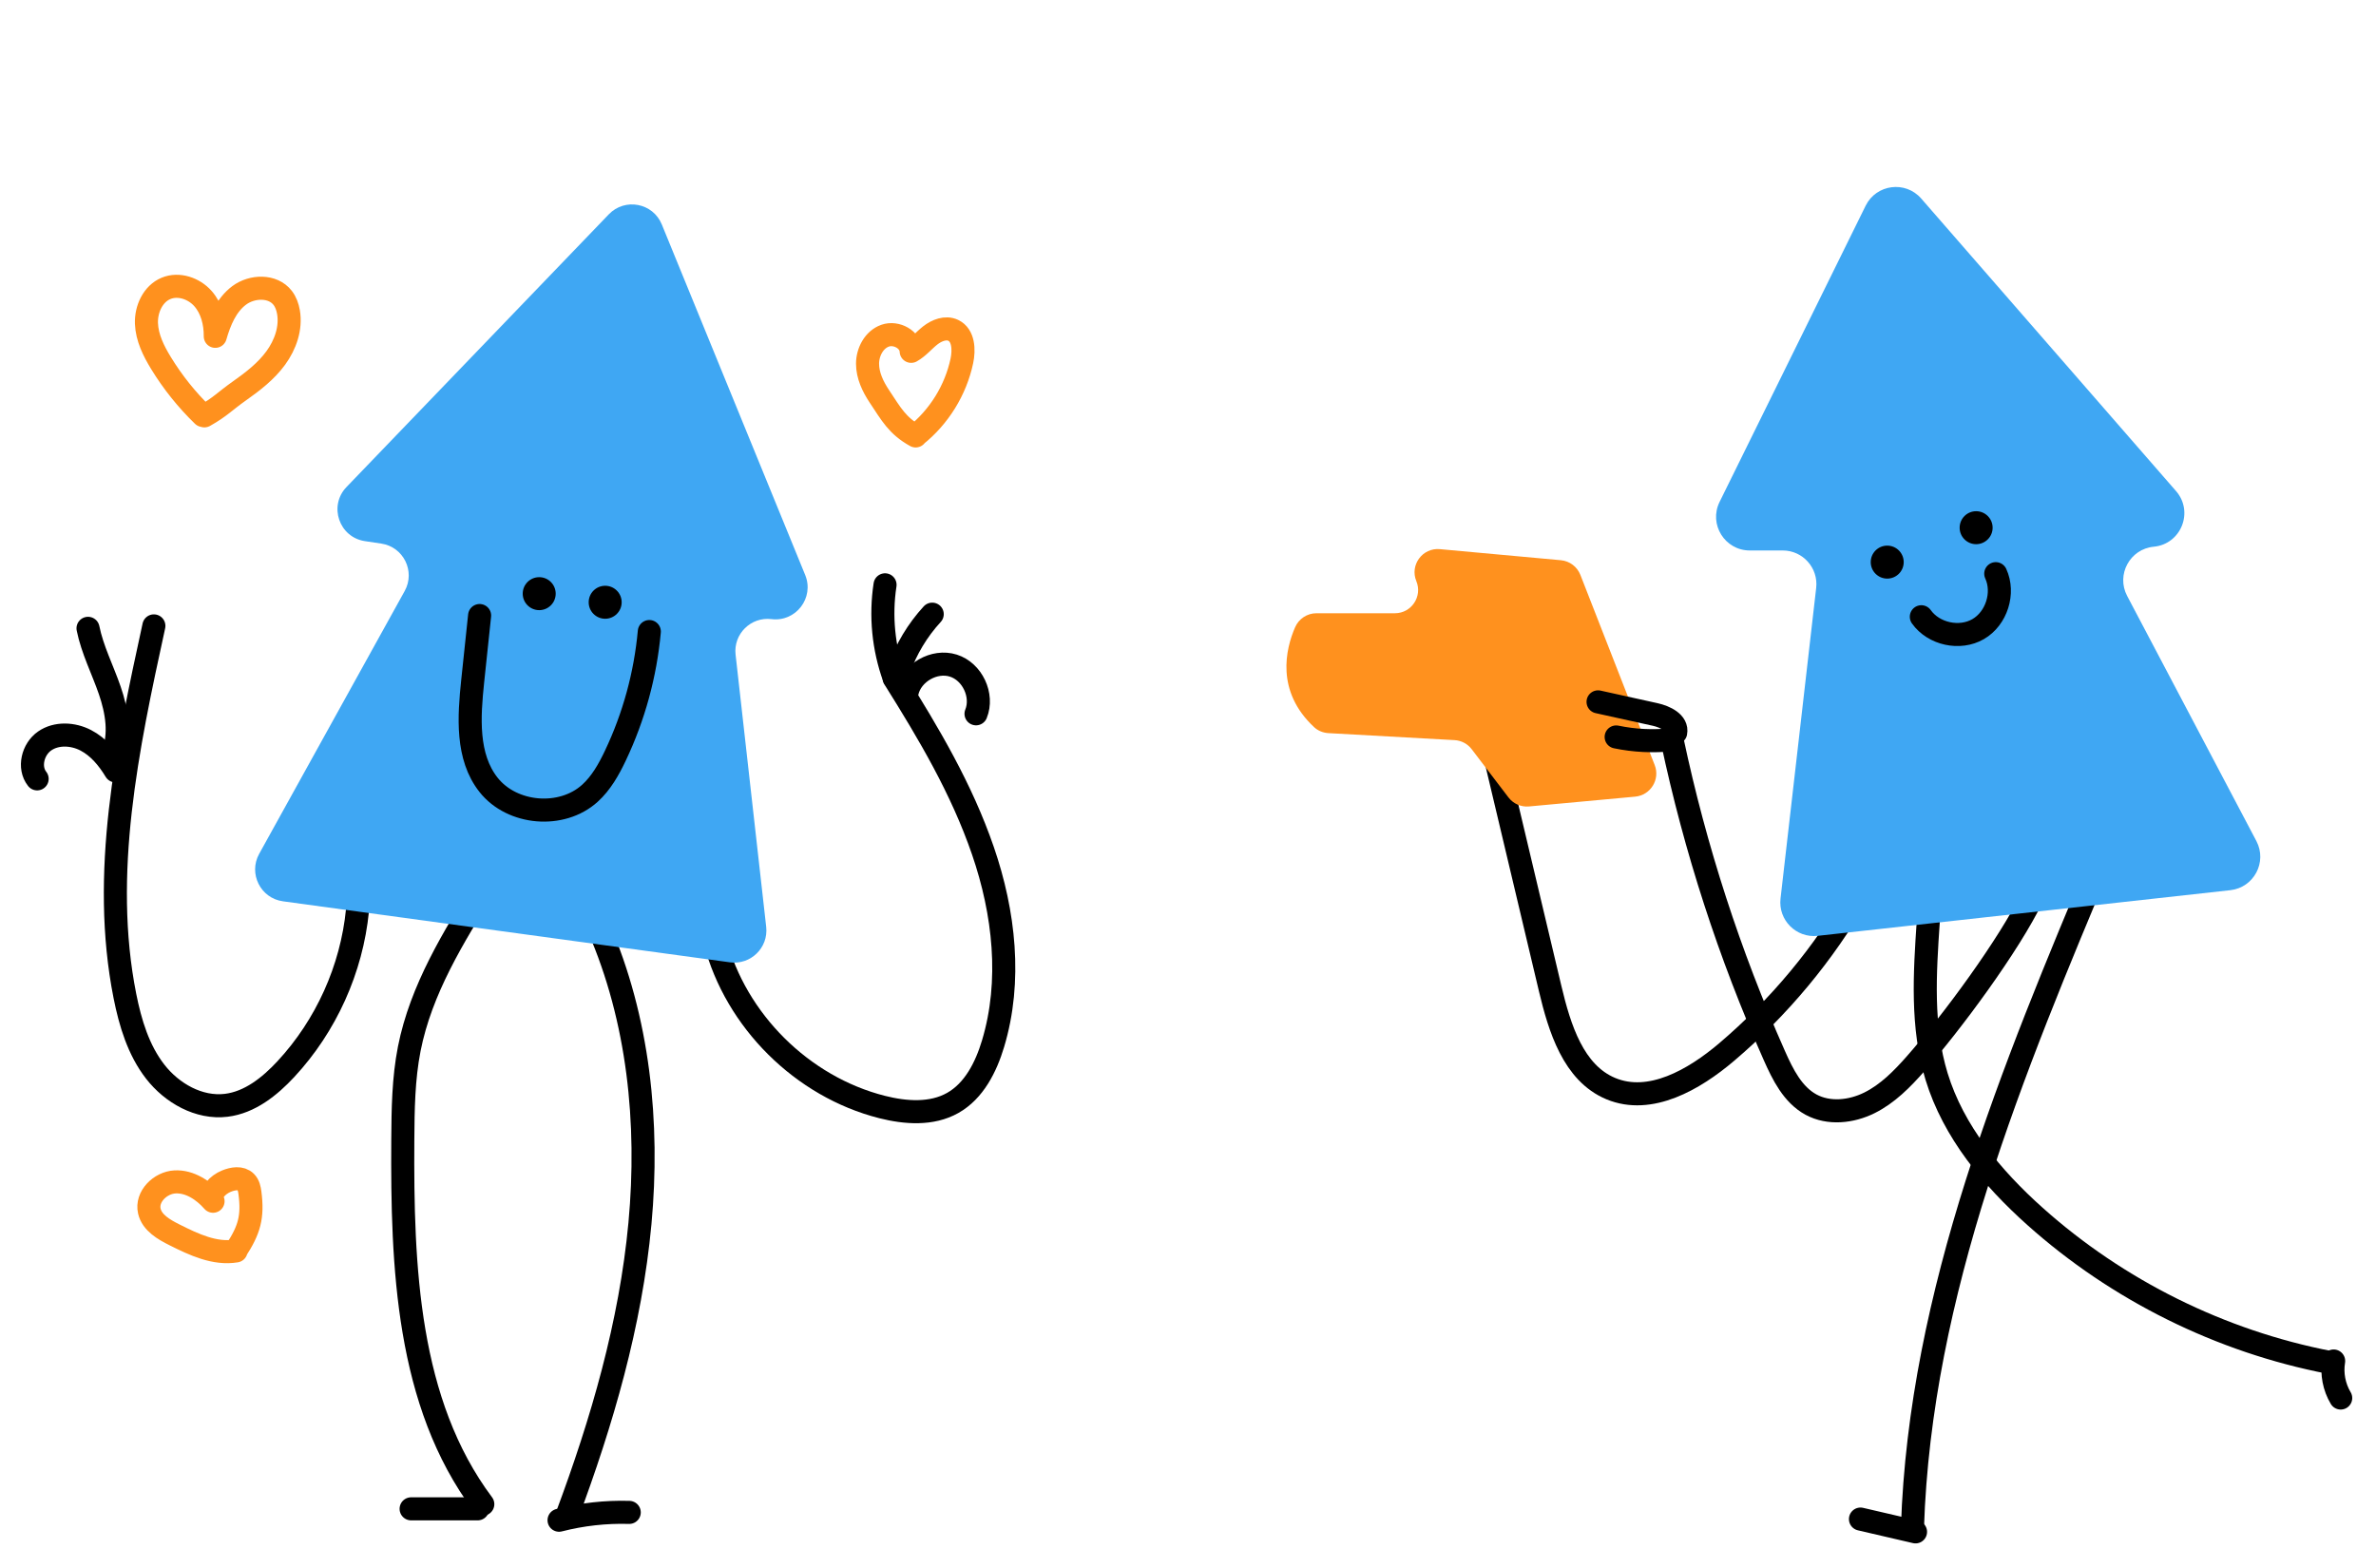 <svg width="515" height="340" viewBox="0 0 515 340" fill="none" xmlns="http://www.w3.org/2000/svg">
<g clip-path="url(#clip0_2211_199)">
<mask id="mask0_2211_199" style="mask-type:luminance" maskUnits="userSpaceOnUse" x="-57" y="-88" width="633" height="458">
<path d="M526 -88H-7C-34.614 -88 -57 -65.614 -57 -38V320C-57 347.614 -34.614 370 -7 370H526C553.614 370 576 347.614 576 320V-38C576 -65.614 553.614 -88 526 -88Z" fill="white"/>
</mask>
<g mask="url(#mask0_2211_199)">
<path d="M323.808 162.93C327.874 180.051 331.933 197.178 335.999 214.299C338.032 222.853 341.022 232.6 349.141 235.982C357.676 239.538 367.188 234.055 374.238 228.068C385.62 218.395 395.312 206.739 402.747 193.783" stroke="black" stroke-width="5" stroke-miterlimit="10" stroke-linecap="round" stroke-linejoin="round"/>
<path d="M287.925 158.921L315.272 160.438C316.746 160.519 318.101 161.24 318.996 162.415L326.96 172.859C328.01 174.239 329.701 174.978 331.423 174.817L354.431 172.691C357.763 172.38 359.877 168.967 358.659 165.846L342.551 124.623C341.855 122.846 340.22 121.615 338.324 121.441L312.102 119.041C308.328 118.693 305.543 122.479 306.992 125.979C308.366 129.292 305.929 132.935 302.342 132.935H285.333C283.313 132.935 281.497 134.147 280.702 136C278.687 140.662 276.443 149.813 284.842 157.634C285.681 158.417 286.781 158.852 287.925 158.921Z" fill="#FF911E"/>
<path d="M44.002 90.071C40.508 86.689 37.443 82.866 34.907 78.719C33.291 76.084 31.861 73.199 31.743 70.109C31.631 67.02 33.142 63.688 36.001 62.506C38.718 61.381 42.025 62.506 43.977 64.707C45.929 66.908 46.688 69.966 46.663 72.907C47.626 69.556 49.05 66.118 51.847 64.029C54.645 61.941 59.14 61.81 61.272 64.576C61.95 65.453 62.329 66.529 62.521 67.623C63.137 71.116 61.862 74.735 59.774 77.6C57.685 80.46 54.831 82.673 51.934 84.712C48.627 87.044 47.825 88.156 44.3 90.146" stroke="#FF911E" stroke-width="5" stroke-miterlimit="10" stroke-linecap="round" stroke-linejoin="round"/>
<path d="M198.468 94.497C194.47 92.271 193.152 89.741 190.616 85.937C189.198 83.811 188.042 81.392 188.042 78.843C188.042 76.295 189.453 73.609 191.859 72.764C194.265 71.912 197.411 73.609 197.498 76.158C199.064 75.275 200.214 73.827 201.626 72.714C203.037 71.607 204.989 70.836 206.611 71.607C208.856 72.67 208.999 75.81 208.483 78.24C207.14 84.575 203.534 90.4 198.468 94.429" stroke="#FF911E" stroke-width="5" stroke-miterlimit="10" stroke-linecap="round" stroke-linejoin="round"/>
<path d="M51.164 271.169C46.557 271.934 42.019 269.783 37.847 267.694C35.523 266.531 32.949 265.058 32.371 262.528C31.656 259.413 34.733 256.373 37.922 256.205C41.111 256.038 44.07 257.996 46.178 260.395C45.307 258.636 47.247 256.79 49.062 256.044C50.449 255.472 52.233 255.167 53.283 256.236C53.88 256.839 54.061 257.728 54.172 258.568C54.856 263.827 54.029 266.612 51.139 271.057" stroke="#FF911E" stroke-width="5" stroke-miterlimit="10" stroke-linecap="round" stroke-linejoin="round"/>
<path d="M414.528 331.116C416.181 280.22 436.224 231.96 455.968 185.018" stroke="black" stroke-width="5" stroke-miterlimit="10" stroke-linecap="round" stroke-linejoin="round"/>
<path d="M417.959 199.708C417.188 210.979 416.455 222.548 419.756 233.359C423.418 245.332 431.767 255.347 441.098 263.69C459.014 279.71 481.326 290.77 504.924 295.333" stroke="black" stroke-width="5" stroke-miterlimit="10" stroke-linecap="round" stroke-linejoin="round"/>
<path d="M505.82 295.028C505.366 297.77 505.919 300.673 507.349 303.054" stroke="black" stroke-width="5" stroke-miterlimit="10" stroke-linecap="round" stroke-linejoin="round"/>
<path d="M415.193 332.067C411.214 331.141 407.236 330.221 403.257 329.294" stroke="black" stroke-width="5" stroke-miterlimit="10" stroke-linecap="round" stroke-linejoin="round"/>
<path d="M362.457 160.543C367.43 183.998 374.865 206.932 384.601 228.839C386.428 232.961 388.592 237.313 392.552 239.457C396.412 241.54 401.274 241.018 405.203 239.066C409.132 237.114 412.284 233.912 415.18 230.623C422.951 221.808 435.497 204.868 440.594 194.281" stroke="black" stroke-width="5" stroke-miterlimit="10" stroke-linecap="round" stroke-linejoin="round"/>
<path d="M363.203 158.821C363.644 156.652 360.903 155.352 358.739 154.874C354.618 153.966 350.502 153.052 346.381 152.145" stroke="black" stroke-width="5" stroke-miterlimit="10" stroke-linecap="round" stroke-linejoin="round"/>
<path d="M362.345 160.344C358.335 160.773 354.251 160.574 350.303 159.753" stroke="black" stroke-width="5" stroke-miterlimit="10" stroke-linecap="round" stroke-linejoin="round"/>
<path d="M104.646 326.062C88.202 304.074 87.133 274.545 87.307 247.092C87.351 240.49 87.432 233.838 88.706 227.36C91.242 214.485 98.323 203.04 105.267 191.913" stroke="black" stroke-width="5" stroke-miterlimit="10" stroke-linecap="round" stroke-linejoin="round"/>
<path d="M122.842 328.691C130.494 308.201 136.68 287.003 138.707 265.226C140.727 243.449 138.433 220.988 129.699 200.939" stroke="black" stroke-width="5" stroke-miterlimit="10" stroke-linecap="round" stroke-linejoin="round"/>
<path d="M121.176 329.543C126.13 328.269 131.272 327.697 136.388 327.846" stroke="black" stroke-width="5" stroke-miterlimit="10" stroke-linecap="round" stroke-linejoin="round"/>
<path d="M103.533 327.075C98.727 327.075 93.916 327.075 89.11 327.075" stroke="black" stroke-width="5" stroke-miterlimit="10" stroke-linecap="round" stroke-linejoin="round"/>
<path d="M154.976 203.998C159.47 221.268 173.874 235.579 191.175 239.967C196.261 241.254 201.93 241.665 206.499 239.091C211.125 236.486 213.717 231.333 215.246 226.247C219.337 212.658 217.665 197.843 213.052 184.428C208.439 171.006 201.346 159.051 193.811 147.028" stroke="black" stroke-width="5" stroke-miterlimit="10" stroke-linecap="round" stroke-linejoin="round"/>
<path d="M193.793 146.885C191.48 140.482 190.802 133.501 191.834 126.774" stroke="black" stroke-width="5" stroke-miterlimit="10" stroke-linecap="round" stroke-linejoin="round"/>
<path d="M194.837 145.169C196.397 140.724 198.872 136.603 202.061 133.134" stroke="black" stroke-width="5" stroke-miterlimit="10" stroke-linecap="round" stroke-linejoin="round"/>
<path d="M196.615 150.018C197.585 145.803 202.515 142.987 206.636 144.287C210.758 145.586 213.176 150.727 211.554 154.731" stroke="black" stroke-width="5" stroke-miterlimit="10" stroke-linecap="round" stroke-linejoin="round"/>
<path d="M77.485 197.321C76.229 210.071 70.684 222.368 61.962 231.755C58.456 235.528 54.141 238.979 49.031 239.6C43.138 240.315 37.282 236.989 33.639 232.302C29.996 227.615 28.236 221.74 27.074 215.909C21.808 189.401 27.59 162.078 33.353 135.676" stroke="black" stroke-width="5" stroke-miterlimit="10" stroke-linecap="round" stroke-linejoin="round"/>
<path d="M24.395 163.602C26.198 159.2 25.34 154.153 23.792 149.658C22.244 145.157 20.024 140.868 19.079 136.205" stroke="black" stroke-width="5" stroke-miterlimit="10" stroke-linecap="round" stroke-linejoin="round"/>
<path d="M25.047 167.108C23.431 164.435 21.361 161.917 18.588 160.475C15.816 159.033 12.235 158.846 9.674 160.624C7.106 162.408 6.111 166.381 8.051 168.836" stroke="black" stroke-width="5" stroke-miterlimit="10" stroke-linecap="round" stroke-linejoin="round"/>
<path d="M393.982 202.866L483.421 192.969C488.537 192.404 491.471 186.865 489.072 182.314L461.06 129.18C458.635 124.58 461.663 118.997 466.835 118.512C472.753 117.959 475.563 110.94 471.659 106.452L416.424 43.036C412.998 39.107 406.682 39.927 404.376 44.602L372.721 108.802C370.327 113.651 373.858 119.327 379.267 119.327H386.41C390.768 119.327 394.156 123.125 393.658 127.452L385.931 194.785C385.396 199.435 389.325 203.382 393.982 202.866Z" fill="#3FA7F3"/>
<path d="M61.34 195.381L158.202 208.604C162.703 209.22 166.582 205.434 166.072 200.914L159.439 141.912C158.936 137.436 162.747 133.662 167.223 134.209C172.513 134.862 176.548 129.578 174.527 124.648L143.444 48.649C141.535 43.981 135.455 42.824 131.962 46.455L75.104 105.575C71.175 109.66 73.5 116.473 79.101 117.306L82.645 117.835C87.456 118.55 90.074 123.852 87.718 128.111L56.174 185.093C53.806 189.389 56.479 194.723 61.34 195.381Z" fill="#3FA7F3"/>
<path d="M103.956 133.433C103.458 138.17 102.961 142.907 102.457 147.65C101.643 155.396 101.065 164.031 105.901 170.142C111.011 176.595 121.748 177.49 127.852 171.97C130.308 169.75 131.968 166.785 133.385 163.795C137.395 155.359 139.894 146.208 140.74 136.902" stroke="black" stroke-width="5" stroke-miterlimit="10" stroke-linecap="round" stroke-linejoin="round"/>
<path d="M116.874 132.264C118.848 132.264 120.448 130.664 120.448 128.689C120.448 126.715 118.848 125.115 116.874 125.115C114.9 125.115 113.299 126.715 113.299 128.689C113.299 130.664 114.9 132.264 116.874 132.264Z" fill="black"/>
<path d="M131.172 134.129C133.146 134.129 134.747 132.528 134.747 130.554C134.747 128.58 133.146 126.979 131.172 126.979C129.198 126.979 127.598 128.58 127.598 130.554C127.598 132.528 129.198 134.129 131.172 134.129Z" fill="black"/>
<path d="M409.057 125.426C411.031 125.426 412.632 123.825 412.632 121.851C412.632 119.877 411.031 118.276 409.057 118.276C407.083 118.276 405.482 119.877 405.482 121.851C405.482 123.825 407.083 125.426 409.057 125.426Z" fill="black"/>
<path d="M428.329 117.966C430.303 117.966 431.903 116.365 431.903 114.391C431.903 112.417 430.303 110.816 428.329 110.816C426.355 110.816 424.754 112.417 424.754 114.391C424.754 116.365 426.355 117.966 428.329 117.966Z" fill="black"/>
<path d="M416.449 133.694C419.122 137.455 424.779 138.686 428.77 136.373C432.761 134.061 434.508 128.54 432.581 124.356" stroke="black" stroke-width="5" stroke-miterlimit="10" stroke-linecap="round" stroke-linejoin="round"/>
</g>
</g>
<defs>
<clipPath id="clip0_2211_199">
<rect width="515" height="340" fill="white"/>
</clipPath>
</defs>
</svg>
